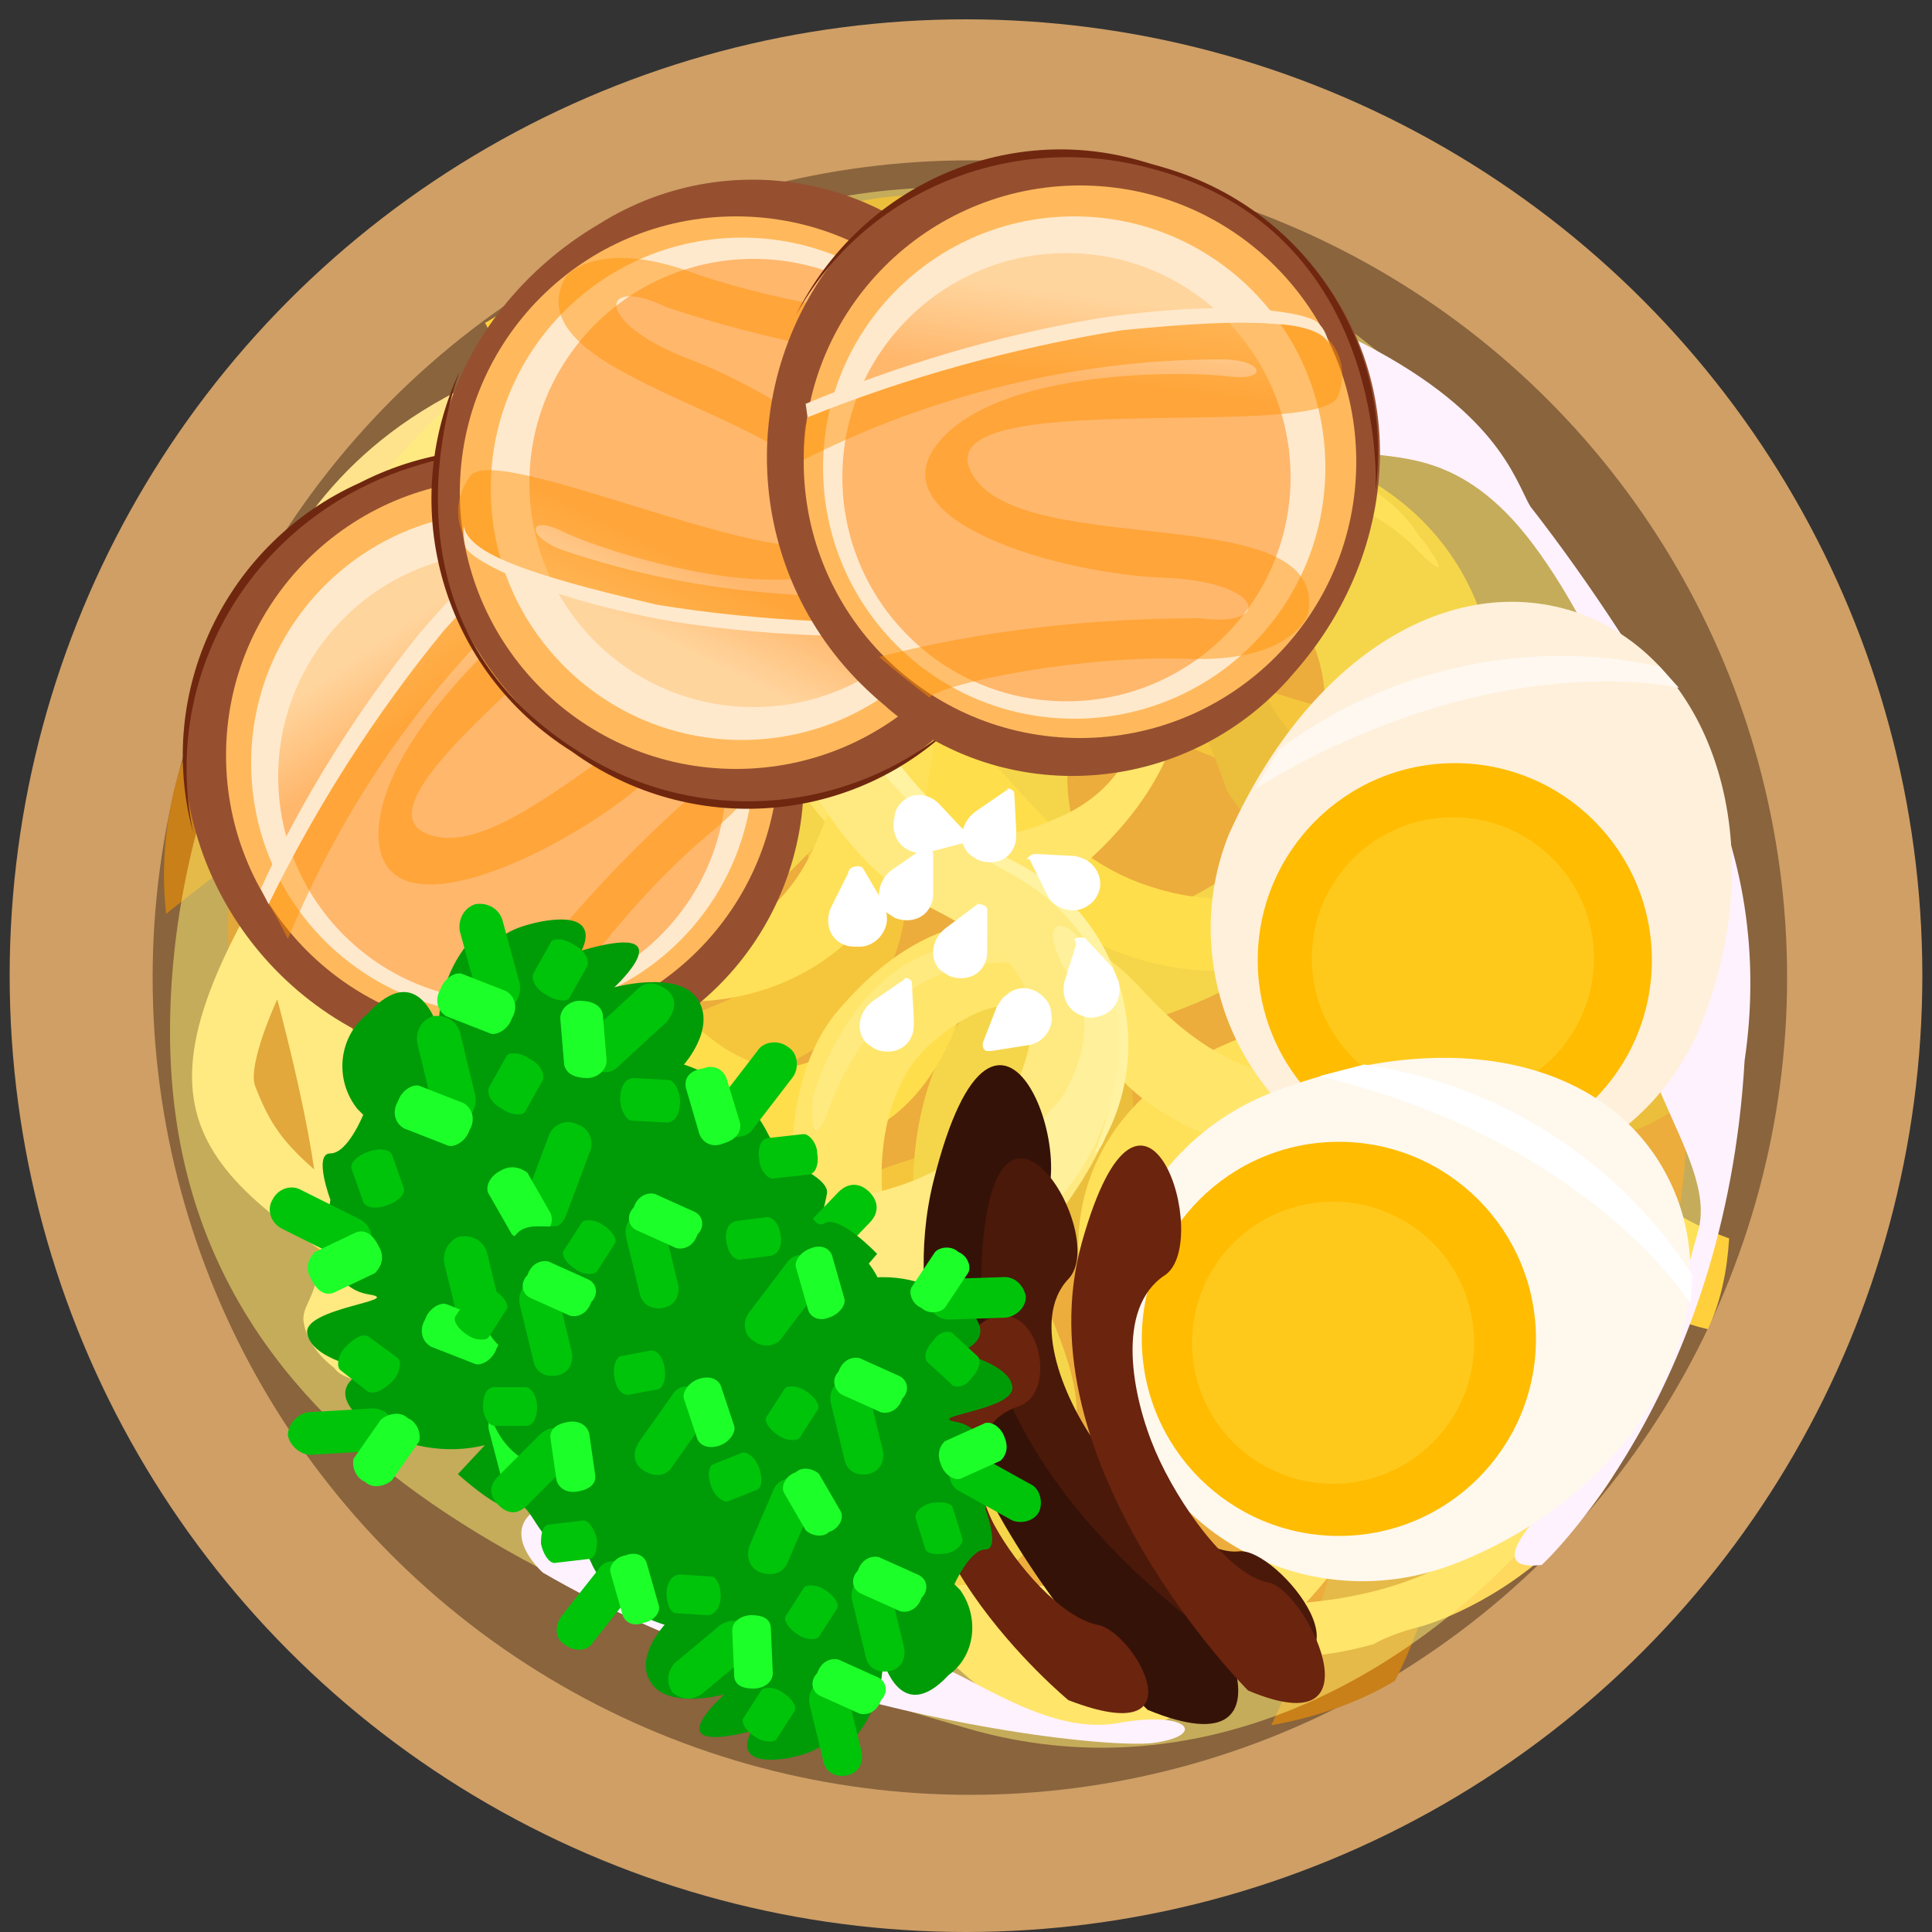 <?xml version="1.0" encoding="utf-8"?>
<!-- Generator: Adobe Illustrator 25.0.0, SVG Export Plug-In . SVG Version: 6.00 Build 0)  -->
<svg version="1.1" id="Layer_1" xmlns="http://www.w3.org/2000/svg" xmlns:xlink="http://www.w3.org/1999/xlink" x="0px" y="0px"
	 viewBox="0 0 100 100" style="enable-background:new 0 0 100 100;" xml:space="preserve">
<rect x="0" y="0" width="100" height="100" fill="#333333" stroke="none"/>
<style type="text/css">
	.st0{fill:#CF9F66;}
	.st1{fill:#89643D;}
	.st2{fill:#C45C00;}
	.st3{fill:#C98019;}
	.st4{fill:#EB9800;}
	.st5{fill:#D68B00;}
	.st6{fill:#EBBA1D;}
	.st7{fill:#FFCA1F;}
	.st8{fill:#FFD85E;}
	.st9{fill:#FFE38A;}
	.st10{fill:#D96600;}
	.st11{fill:#FFD03B;}
	.st12{fill:#FFE38C;}
	.st13{fill:#FFF4D1;}
	.st14{fill:#FFF0C2;}
	.st15{opacity:0.51;fill:#FFF276;enable-background:new    ;}
	.st16{fill:#FFF2FF;}
	.st17{fill:#965030;}
	.st18{fill:#FFB95C;}
	.st19{fill:#FFE9CC;}
	.st20{fill:url(#SVGID_1_);}
	.st21{opacity:0.47;fill:#FF9100;enable-background:new    ;}
	.st22{fill:#70270F;}
	.st23{fill:url(#SVGID_2_);}
	.st24{fill:url(#SVGID_3_);}
	.st25{fill:#FFF0DB;}
	.st26{fill:#FFBC00;}
	.st27{fill:#FFF8F0;}
	.st28{opacity:0.24;fill:#FFF276;enable-background:new    ;}
	.st29{fill:#FFF8ED;}
	.st30{fill:#FFFFFF;}
	.st31{fill:#351207;}
	.st32{fill:#4A190A;}
	.st33{fill:#6B240E;}
	.st34{fill:#009C08;}
	.st35{fill:#00C40A;}
	.st36{fill:#1CFF28;}
</style>
<g id="ramen">
	<circle class="st0" cx="50" cy="50.5" r="49.5"/>
	<circle class="st1" cx="50.2" cy="50.6" r="42.3"/>
	<circle class="st2" cx="45.3" cy="47.8" r="33.5"/>
	<path class="st3" d="M9.4,39.5c0,0,9.3-8.4,19.2-6.5S40.1,44.6,36,48.3c0,0-1.4-0.1-2-2.4c-0.7-2.1-2.8-6.9-7.1-6.9
		S18,39.7,8.6,47.3C8.3,44.7,8.6,42,9.4,39.5z"/>
	<path class="st4" d="M44.3,29.8c0,0,13.1-8.7,21.7,0.7c1.7,3,3.7,6,6.1,8.6c2.5,2.3,8.9,4.2,8.5,12c-0.3,7.8-3.9,10.3-6,10.5
		c-2,0.2-13.5-1.5-16.1,2.1c-2.6,3.6-1.4,12.4-4.6,16.6c-3.2,4.1-18.6-1.8-14.1-13.1s-3.2-17.7-4.5-20.8c-1.5-3-5.2-10.6,5.1-14.2
		s7.9,3.8,5.2,4.7s-7.8,1.5-6.9,6.9s7.6,7.9,7.1,15.8c-0.5,7.9-3.7,9.9-2.1,13.1c1.6,3.2,6.9,6.1,8,2.6c1.1-3.4-0.2-13.4,6.7-17.5
		s14.1,0.6,16.4-1.7c2.1-2.1,1.9-7.7-2.6-10.8c-4.1-3-7.3-6.9-9.6-11.3c-2.1-3.9-9.8-3.8-16.5,0.1S38.3,33.5,44.3,29.8z"/>
	<path class="st5" d="M39.5,25.5c0,0-5.2-6.5,0.3-12.6s23.4-1.7,21.7,8.1c-1.7,9.7,0.5,9.5,3,11.2c2.6,1.8,7.2,1.4,10.8,3.5
		c3.5,2.1,6.5,6.5,1.7,12.8c-4.6,6.3-13.2,8.1-20.1,4.4c-7.7-3.7-13.2-6.7-16.9,3.5c-3.7,10.2-5.8,17.6-11.4,18.1
		c-5.6,0.5-7-1.6-4.7-4.1s4.7,0.1,6.9-3.3C33,63.8,33,58.9,38,51.7s11.8-6.4,18.7-2.7c5.1,3.2,11.8,1.7,15-3.4
		c0-0.1,0.1-0.2,0.1-0.2c2.8-4.3,1.8-7.3-9.8-8.6c0,0-8.1-2.4-6.9-10s-0.9-11.8-5.8-12c-4.9-0.1-8.8,3.8-6.5,10.9
		C45.2,32.7,39.5,25.5,39.5,25.5z"/>
	<path class="st6" d="M77.3,39.7c0,0,2-9.5-6-14.6c-8-5.1-15.2,3.3-19,10.8c-3.7,7.7-0.5,14.6-5.1,17.8c-4.6,3.2-12.8-0.7-17.7,0
		S12.1,62.4,28,76.2s34.6-1.7,37.1-5.4c2.5-3.7,3.3-7.8,6.4-10.6c3.2-2.8-2.9-3.6-4.5-1.8c-2.3,2.7-4.2,5.8-5.6,9
		c-1.8,3.8-11.2,8.5-17.8,8.6s-16-3.4-17.3-11.3c-1.2-7.9,10.2-5.3,12.6-4.2c2.5,1.1,17.5-1.1,17.5-14.1s8-17.2,13.3-16.4
		c5.3,0.9,3.4,11.1,1.8,12.4c-1.6,1.5-8.1,7.2-16.7,0.5l-1.6,4.4c0,0,7.1,7.3,14.8,4.4C75.7,48.9,77.3,39.7,77.3,39.7z"/>
	<path class="st7" d="M32,50c0,0-11.1-8-2.1-20.3S55.3,19.4,56.4,25s-2.8,10.8,1.8,17.8s14.2,6.1,18.3,16.4S63.4,82.1,52.7,72.4
		S50.9,56,53.9,54.5c2.8-1.6,4.1,1.2,2.5,3.6c-1.6,2.4-8.4,7.4,1.2,12.9S76.8,64.9,71,58.9s-7.2-3.6-14.4-11.3s-4.4-14.4-4.4-17.4
		s-3.4-7.2-9.3-4.6s-19.2,13.2-6.7,23.9C36.4,49.6,36.7,51.7,32,50z"/>
	<path class="st8" d="M79.4,39c0,0-11.4-6.7-18.8,6.3S75.8,66,77.3,60.2c1.6-5.9-0.5-3.6-3.3-3.2c-2.8,0.5-12.6,0.8-10.9-9.9
		c1.5-9.3,12.9-7.6,15.5-5.2c0.6,0.6,1.6,0.6,2.1,0c0.1-0.1,0.2-0.2,0.2-0.3C81.3,41,81.1,40.1,79.4,39z"/>
	<path class="st9" d="M50.7,64.5c0,0,7.4-4.2,6.4-10.7c-1.1-6.5-2.1-5.2-2-3.8c0.2,1.2,1.8,5.6-0.7,9c-1.2,1.9-2.8,3.6-4.7,4.9
		C47.1,65.6,50.3,64.8,50.7,64.5z"/>
	<path class="st8" d="M48.3,21.7c0,0,5.9-0.8,7.1,3s0.5,1.6-1.2,0.5C52.4,23.9,44.5,23,48.3,21.7z"/>
	<circle class="st10" cx="57.7" cy="57.9" r="29.6"/>
	<path class="st3" d="M72.2,87c0,0,5.2-9.6,1.7-17.8C70.4,61,61.5,61.7,59.2,66c0,0,0.5,1.1,2.5,1.2c2,0.1,6.5,1,7.4,4.7
		c0.9,3.7,1.2,7.8-3.3,17.4C68,88.9,70.2,88.2,72.2,87z"/>
	<path class="st4" d="M73.2,55c0,0,4.7-13.1-5.1-18.5c-3-0.8-5.9-2-8.7-3.5c-2.5-1.7-5.4-6.8-12-4.9s-8,5.5-7.8,7.3
		c0.2,1.8,4.1,11.3,1.5,14.2c-2.6,2.9-10.4,3.7-13.2,7.4s5.3,15.7,14.1,9.5s15.8-1,18.7-0.3c2.9,0.6,10.2,2.3,11.2-7.2
		c0.9-9.5-5-6-5.2-3.5c-0.2,2.5,0.3,7-4.5,7.3c-4.9,0.2-8.4-4.9-15-2.8c-6.7,2-7.8,5.3-10.7,4.5c-2.8-0.6-6.4-4.5-3.7-6.2
		c2.7-1.7,11.6-2.6,13.7-9.4c2-6.8-3.4-12.2-2-14.6c1.4-2.4,6.2-3.2,9.8-0.1c3.4,2.8,7.4,4.9,11.7,6c3.8,1,5.3,7.7,3.3,14.2
		C67.2,61.1,71.4,61,73.2,55z"/>
	<path class="st5" d="M77.9,58.2c3.8,1.8,8.5,0.6,10.8-2.9c4.2-6.1-3.4-20.4-11.4-16.9c-8,3.5-8.2,1.6-10.3-0.3
		c-2-1.9-2.7-6-5.3-8.6c-2.6-2.6-7-4.2-11.3,1.2c-4.4,5.2-4.3,13,0.3,18.1c4.7,5.8,8.4,9.9,0.6,15.2c-7.8,5.3-13.9,8.6-13.1,13.5
		s2.8,5.6,4.5,3.2c1.7-2.5-1-4.1,1.4-6.7c2.4-2.6,6.5-3.5,11.6-9.3s3-11.5-1.6-16.6c-3.8-3.7-3.9-9.8-0.2-13.7
		c0.1-0.1,0.1-0.1,0.2-0.2c3-3.3,6-3,9.4,6.7c0,0,3.7,6.5,10,3.8c6.3-2.7,10.4-1.7,11.5,2.5s-1.5,8.4-8,7.9
		C70.6,54.9,77.9,58.2,77.9,58.2z"/>
	<path class="st6" d="M57.8,28.7c0,0,7.7-3.7,13.8,2c6.1,5.9,0.5,13.8-5.3,18.6s-12.4,3.4-14.2,8s3.2,10.8,3.6,15.2
		c0.5,4.4-3.7,16.8-18.8,6.1s-5.8-30-3-33c2.7-2.9,6-4.4,7.8-7.7c1.8-3.4,3.7,1.8,2.5,3.5c-1.9,2.5-4.2,4.7-6.7,6.7
		c-2.9,2.3-5,11.3-3.6,17.2c1.4,5.9,6.2,13.1,13.3,12.5s2.4-9.8,1-11.7c-1.5-1.9-2.6-15.3,8.5-17.9c11.1-2.6,13.1-10.4,11.3-14.8
		c-1.8-4.4-10.2-0.7-11.1,1c-0.9,1.6-4.5,8.5,3,14.3L56.4,51c0,0-7.8-4.6-6.9-11.7S57.8,28.7,57.8,28.7z"/>
	<path class="st7" d="M58.4,69.8c0,0,9.3,7.9,17.8-2.4s3.5-24-1.5-23.8s-8.7,4.7-15.7,2.1c-7-2.6-8.2-10.9-17.8-12.3
		c-9.6-1.4-17,15.9-6.4,23.1c10.6,7.1,14.3-1.8,15.1-4.6c0.7-2.8-1.9-3.2-3.6-1.4c-1.7,1.8-4.6,8.7-11.3,1.6s1.2-17.7,7.6-14.1
		c6.3,3.7,4.6,5.4,12.6,10s13.3,0.8,15.8,0.2c2.5-0.6,6.9,1.4,5.9,6.9c-1,5.5-7.3,19.2-19.1,10.6C58.1,65.9,56,66,58.4,69.8z"/>
	<path class="st11" d="M89.5,64.1c-2.8-1-5.3-2.8-7.2-5.3c-3.8-4.5-8.9-9.3-19.2-4.6s-8.8,16.2-1,21.2c0,0,2.6,0.7-0.2-2.5
		c-2.8-3.2-5.5-8.9-0.2-13.1s10.4-4.4,14.9-0.6c4.5,3.8,6.5,8.4,11.8,9.6C89.1,67.3,89.4,65.7,89.5,64.1z"/>
	<path class="st8" d="M73.5,84.2c0,0,13.5-3.5,13.1-20.5c0,0-1-9-10.9-7.7c-9.9,1.4-13.7-1.6-16.8-5c-3.2-3.4-9.5-5.9-15.6,1.4
		S43.4,81.8,59,78c15.6-3.8,0.7,9.5-1.8,9.1c-2.5-0.3-3.5-0.8-7.1-3.9S38.6,70.5,29.6,71.4c0,0-0.8,0.7,1.6,3.3
		c2.4,2.5,5.2-1.1,13.9,7.4S56.8,93.8,66.6,84s0.3-10.6-1.8-10.2c-2.3,0.3-10.5,2.8-15.2-2.4c-4.7-5.3-5.3-14-1.4-17.4
		s6.4-2.1,9.7,1.7s12.1,5.9,17.8,4.1c5.8-1.8,10.2,6.1,4.6,15.9S61,82.8,58.2,82.5c-2.4-0.3-10.7-1.4-14.6,1.1
		c-0.9,0.7-1.1,2-0.5,2.9c0.1,0.2,0.3,0.3,0.5,0.5c0.7,0.6,1.6,0.9,2.5,0.9c1.6-0.3,0.3-2.9,18.6-2.1c2.1,0.1,4.3-0.1,6.4-0.7
		C71.8,84.7,72.7,84.4,73.5,84.2z"/>
	<path class="st8" d="M58.2,26.8c0,0,8,8.5-1.6,17.5s-21-8.8-16.2-11.3c4.6-2.6,3.2-0.3,3.4,2.1s2,11.1,10.8,7.3
		c7.7-3.2,3.7-12.6,1.2-14.3c-0.7-0.3-0.8-1.2-0.5-1.8c0.1-0.1,0.1-0.2,0.2-0.2C56,25.6,56.8,25.5,58.2,26.8z"/>
	<path class="st9" d="M42.1,56.7c0,0,2-7.3,7.9-7.8c5.9-0.5,4.9,0.8,3.7,0.9c-1.1,0.1-5.2-0.5-7.6,2.5c-1.5,1.5-2.5,3.2-3.2,5.1
		C41.9,60.1,42,57.1,42.1,56.7z"/>
	<path class="st8" d="M79.4,49.9c0,0-0.5-5.2-4.1-5.5c-3.6-0.3-1.5-0.1-0.1,1.2C76.6,46.8,79,53.4,79.4,49.9z"/>
	<path class="st11" d="M30,14.2c0,0,1.7,3.4,7.7,6.5s12.5,7.4,10.3,20s-15.6,14-23,6.8c0,0-1.4-2.6,2.8-0.5
		c4.3,2.3,11.3,3.7,14.4-3.3c3.2-7,2-12.6-3.4-16.5s-10.9-5-13.7-10.5C25.1,16.8,28.9,14.2,30,14.2z"/>
	<path class="st12" d="M12.1,37.4c0,0,0.2-15.9,19.1-19.7c0,0,10.2-1.2,11.4,9.9s5.4,14.6,9.9,17.2c4.6,2.6,8.9,8.9,2.7,17.5
		s-32.4,7.7-32.4-10.4s-10.6,1.7-9.6,4.3c1,2.6,1.9,3.6,6.2,6.8S36.4,72,37.9,82.2c0,0-0.6,1-3.9-0.9s-0.2-6-12-13.2
		S6,58.2,14.2,44.8s11.5-3.2,11.7-0.7c0.2,2.6-0.3,12.4,6.8,16.1s16.8,2.1,19.5-3.2s0.7-7.7-4.4-10.2s-9.7-11.7-9.1-18.5
		c0.5-6.8-9.4-9.5-18.7-0.8s-2.7,23.1-1.6,26.2c0.9,2.5,4.4,11.5,2.6,16.2c-0.5,1.2-1.9,1.8-3,1.4c-0.2-0.1-0.5-0.2-0.7-0.5
		c-0.8-0.6-1.5-1.5-1.6-2.5c0-1.8,3.2-1.1-2.6-21.1c-0.7-2.4-1-4.7-1-7.2C12,39.3,12,38.3,12.1,37.4z"/>
	<path class="st13" d="M39.3,20.1c0,0,3,1.7,3.6,9.8c0.5,6.3,4.2,12,9.8,14.8c5.2,2.7,7.2,9.1,4.5,14.2c-0.1,0.3-0.3,0.6-0.6,0.9
		c0,0,4.6-9.8-4.5-14.7S42.4,33.5,42,29.7C41.7,25.9,41.6,23.2,39.3,20.1z"/>
	<path class="st11" d="M73.5,27.8c-2.1-3.3-6.3-4.5-9.9-3.2c0,0-2,1.2,0.7,1c3.2-0.6,6.3,0.3,8.7,2.5C75.7,30.9,73.9,28.2,73.5,27.8
		z"/>
	<path class="st14" d="M54.9,56.9c0,0,2.3-3.3,0.6-6.1c-1.7-2.7-0.9-3.3,0-2.6c1.7,1.6,2.6,3.9,2.4,6.3c-0.1,3.4-2.3,8.2-6,9.5
		C48.1,65.1,50.5,61.7,54.9,56.9z"/>
	<path class="st14" d="M16.9,41.2c0,0,3.3-3.7,5.5-2.7c1.7,1.1,2.8,2.9,2.9,5c0.1,0.9,0.3,5.1,0.6,6.1c0.2,1-1.1,0.8-1.2-1.1
		c-0.1-1.8,0-8.2-2.6-8.7c-1.9-0.3-3.8,0.6-4.9,2.1C16.6,42.7,16.5,41.8,16.9,41.2z"/>
	<path class="st15" d="M89.5,47.1c4.7,21.1-16.5,48.9-39.3,42.4c-20.9-6-41.4-14.4-41.4-36.1S27.5,9.7,49.1,9.7S86.2,32,89.5,47.1z"
		/>
	<path class="st16" d="M70,17.5c0,0-2.5-2.4-3.9,0.2c-1.5,2.6,1.4,2.9,2.7,3.2c0,0-1.6,1.6,0.6,2.3s5.3-0.2,8.9,3.7
		c3.6,3.9,9.1,15,6.8,21.3c-2.3,6.2,3.9,11.5,2.8,15.5s-2.6,9.8-5.4,12.1c-2.8,2.3-6,5.6-2.7,5.2c0,0,9.5-8.7,10.5-26.1
		c0.8-5.4,0-10.8-2.5-15.7c-2.6-4.5-5.4-8.9-8.6-13C78.4,24.8,77.5,21.2,70,17.5z"/>
	<path class="st16" d="M28.1,81.4c0,0-2.7-2.4,0.3-3.6s5.2,2.7,5.2,3.9s2.5,3,7.1,4.2s5-0.6,7.3,0.1s6.1,3.8,9.8,3.2
		c3.7-0.7,4.7,0.6,2,1C57.4,90.6,41,88.9,28.1,81.4z"/>
	<ellipse class="st16" cx="59.6" cy="24.3" rx="2.4" ry="2.1"/>
	<path class="st17" d="M41.6,40c0.2,8.2-6.2,15.1-14.4,15.3c-0.3,0-0.7,0-1,0C17.1,55.2,9.8,48,9.5,39c0-8.9,7.7-15.5,16.6-15.5
		S41.6,30.9,41.6,40z"/>
	<circle class="st18" cx="26" cy="39.1" r="14.3"/>
	<circle class="st19" cx="26" cy="39.5" r="13"/>
	
		<linearGradient id="SVGID_1_" gradientUnits="userSpaceOnUse" x1="19.451" y1="720.469" x2="32.096" y2="739.232" gradientTransform="matrix(1 0 0 1 0 -690)">
		<stop  offset="0.102" style="stop-color:#FFD59E"/>
		<stop  offset="0.301" style="stop-color:#FFB76C"/>
	</linearGradient>
	<circle class="st20" cx="26" cy="40.2" r="11.6"/>
	<path class="st21" d="M13.9,46.8c0,0,6.5-14.4,16.6-21c0,0,1.8-0.6,3.2,1.7c1.4,2.3-16.5,13.9-11.5,15.7s14.8-11.5,17.9-6.1
		c0,0,1,2.4-3.2,5.9c-4.2,3.4-8.5,9.3-8.7,10.5c-1.1,0.1-2.3,0.2-3.4,0.1c3.2-4.6,6.9-8.8,11.1-12.5c3.2-2.3,1.2-3.7-2.9-0.3
		s-13,7.7-13.4,2.7c-0.3-5,7.3-11.6,9-12.8c1.7-1.1,0.7-1.8-0.9-0.3c-5.6,5-9.9,11.2-12.8,18.2C14.6,48,14.3,47.4,13.9,46.8z"/>
	<path class="st19" d="M13.9,46.8c2.5-5.1,5.5-9.8,9.1-14.2c4.7-5.2,7.3-7.1,8.6-6.7c-0.3-0.2-0.7-0.3-1-0.5c-0.6-0.2-4.3,2-8.9,7.4
		c-3.3,4.1-6.1,8.6-8.2,13.2L13.9,46.8z"/>
	<path class="st22" d="M10,43.1c-2-7.3,1.7-15,8.6-18.1c7-3.6,15.6-1.5,20,5c0,0-8.5-10.6-20-4.7C12,28.7,8.5,35.9,10,43.1z"/>
	<path class="st17" d="M31,11.6c7-4.4,16.2-2.3,20.5,4.7c0.2,0.3,0.3,0.6,0.6,0.9c4.5,7.9,1.9,17.9-5.9,22.6
		c-7.8,4.5-17.2,1.1-21.7-6.5S23.2,16.2,31,11.6z"/>
	<circle class="st18" cx="38.1" cy="25.5" r="14.3"/>
	<circle class="st19" cx="38.4" cy="25.3" r="13"/>
	
		<linearGradient id="SVGID_2_" gradientUnits="userSpaceOnUse" x1="-1355.655" y1="110.151" x2="-1343.011" y2="128.915" gradientTransform="matrix(-0.503 -0.864 0.864 -0.503 -743.2 -1080.35)">
		<stop  offset="0.102" style="stop-color:#FFD59E"/>
		<stop  offset="0.301" style="stop-color:#FFB76C"/>
	</linearGradient>
	<circle class="st23" cx="39" cy="25" r="11.6"/>
	<path class="st21" d="M50.8,32.1c0,0-15.8,1.6-26.4-3.8c-0.9-1-0.9-2.5-0.1-3.6c1.2-2.3,20.3,7.2,19.3,2s-17.4-7-14.3-12.4
		c0,0,1.6-2,6.5-0.2c5.1,1.8,12.3,2.7,13.4,2.3c0.7,0.9,1.2,1.8,1.8,2.8c-5.6-0.5-11.1-1.5-16.5-3.3c-3.5-1.7-3.8,0.8,1.2,2.7
		s13.2,7.3,9,10.3c-4.1,2.8-13.8-0.5-15.6-1.4c-1.8-0.9-1.9,0.3,0.1,1c7.1,2.4,14.7,2.9,22.1,1.8C51.4,30.9,51.2,31.5,50.8,32.1z"/>
	<path class="st19" d="M50.8,32.1c-5.6,0.3-11.3,0.1-16.8-0.8c-6.9-1.6-9.8-2.7-10-4.1c0,0.3,0,0.8,0.1,1.1
		c0.1,0.6,3.9,2.7,10.9,3.9c5.2,0.8,10.4,0.9,15.6,0.5L50.8,32.1z"/>
	<path class="st22" d="M49.6,37.3c-5.3,5.4-13.8,6.1-20,1.6c-6.7-4.2-9.1-12.6-5.8-19.7c0,0-5,12.6,6,19.6
		C36,42.9,44.2,42.2,49.6,37.3z"/>
	<path class="st17" d="M67,34.8c-5.3,6.3-14.7,7.2-21,1.9c-0.2-0.2-0.6-0.5-0.8-0.7c-6.8-6.1-7.3-16.4-1.5-23.2
		c6-6.7,16-6.4,22.7-0.6C73.1,18.2,72.9,28.1,67,34.8z"/>
	<circle class="st18" cx="55.9" cy="23.9" r="14.3"/>
	<circle class="st19" cx="55.6" cy="24.2" r="13"/>
	
		<linearGradient id="SVGID_3_" gradientUnits="userSpaceOnUse" x1="378.168" y1="177.035" x2="390.813" y2="195.799" gradientTransform="matrix(0.748 0.664 -0.664 0.748 -108.334 -370.477)">
		<stop  offset="0.102" style="stop-color:#FFD59E"/>
		<stop  offset="0.301" style="stop-color:#FFB76C"/>
	</linearGradient>
	<circle class="st24" cx="55.2" cy="24.7" r="11.6"/>
	<path class="st21" d="M41.8,21.6c0,0,14.6-6.4,26.3-4.6c1.1,0.7,1.7,2,1.2,3.4c-0.5,2.6-21.6-0.6-19,4.1c2.5,4.6,18.6,1.2,17.4,7.3
		c0,0-0.8,2.5-6.2,2.3c-5.4-0.2-12.5,1.2-13.4,2c-0.9-0.7-1.8-1.4-2.6-2.1c5.4-1.4,11.1-2,16.6-2c3.8,0.5,3.4-1.9-1.9-2.1
		c-5.3-0.2-14.8-2.9-11.7-6.9s13.2-3.8,15.2-3.5c2,0.2,1.7-0.9-0.5-0.9c-7.4,0-14.9,1.8-21.6,5.2C41.6,22.9,41.6,22.2,41.8,21.6z"/>
	<path class="st19" d="M41.8,21.6c5.2-2.1,10.7-3.6,16.2-4.5c7-0.7,10.2-0.5,10.8,0.7c-0.1-0.3-0.2-0.7-0.5-1
		c-0.3-0.6-4.5-1.4-11.6-0.3c-5.2,0.9-10.2,2.4-15,4.4L41.8,21.6z"/>
	<path class="st22" d="M41.2,16.3c3.4-6.8,11.2-10.2,18.4-7.8c7.7,1.9,12.6,9.1,11.6,16.9c0,0,0.8-13.5-11.7-16.7
		C52.4,6.8,44.8,9.8,41.2,16.3z"/>
	<path class="st25" d="M87.8,53.6c-3,6.5-10.7,9.5-17.4,6.5c-6.4-2.9-9.4-10.4-6.8-16.9c4.4-9.8,12.2-14,18.8-11.2
		C89.2,35,91.7,44.7,87.8,53.6z"/>
	<circle class="st26" cx="75.3" cy="49.7" r="10.2"/>
	<path class="st27" d="M66.2,38.8c5.6-4.2,12.9-5.8,19.7-4.3l1,1.1c0,0-9.5-2.3-21.9,5.2L66.2,38.8z"/>
	<circle class="st28" cx="75.2" cy="49.6" r="7.3"/>
	<path class="st29" d="M75.4,80.9c-6.8,2.7-14.3-0.6-17-7.3c-2.7-6.8,0.6-14.3,7.3-17l0,0c10-3.9,18.5-1.4,21.1,5.4
		S84.5,77.3,75.4,80.9z"/>
	<circle class="st26" cx="69.3" cy="69.3" r="10.2"/>
	<path class="st30" d="M70.6,55.1c7,1,13.2,5,17,10.9l-0.1,1.5c0,0-5.1-8.4-19.2-11.8L70.6,55.1z"/>
	<path class="st31" d="M59.4,88.5c0,0-14.4-13.7-11.1-27.3c3.4-13.7,8.1-0.2,5.2,1.8c-2.9,2-1.8,7.6-0.2,10.8
		c1.7,3.4,4.7,7.6,7.1,7.8C62.7,81.9,67.9,92,59.4,88.5z"/>
	<path class="st32" d="M64.5,85.9c0,0-14.1-8.7-13.7-20.4c0.5-11.7,6.7-1.6,4.5,0.7c-2,2.1-0.2,6.4,1.7,8.9c1.9,2.5,5.2,5.4,7.1,5.2
		C66.1,80,71.9,87.2,64.5,85.9z"/>
	<path class="st33" d="M55.3,88c0,0-10.9-9-6.8-16.7c4.3-7.6,7,0.6,4.2,1.5C50,73.7,50.4,77,51.5,79c1.1,2,3.4,4.7,5.3,5.1
		C58.7,84.4,62.3,90.7,55.3,88z"/>
	<path class="st33" d="M64.6,87.5c0,0-11.8-11.8-8.6-23.2c3.2-11.4,6.8,0,4.3,1.7c-2.6,1.7-1.7,6.3-0.5,9.1c1.2,2.8,3.8,6.4,5.8,6.8
		C67.5,82.1,71.7,90.5,64.6,87.5z"/>
	<path class="st34" d="M30.1,49.2c0,0,1.2-2.1-2.1-1.5c-3.4,0.7-2.1,2-2.1,2s0.8-3.2-1.2-1.4c-1.4,1.4-2,3.2-2,5c0,0-1-3.8-3.7-0.8
		c-1.5,1.2-1.7,3.4-0.5,4.9c0.1,0.1,0.2,0.2,0.3,0.3c0,0-0.8,2-1.7,2s0,2.4,0,2.4l-0.3,2.1c0,0,0.3,2.5,2.3,2.8
		c1.9,0.3-3.4,0.7-3.2,2c0.2,1.4,3.2,1.9,3.2,1.9s-2.7,0.8-0.1,2.8c1.8,1.2,4.1,1.6,6.1,1.1l-1.4,1.5c0,0,2.3,2.1,2.9,1.7
		c0.8-0.6,1.2,1.8,2.5,2.1c1.2,0.3,2.7-1.7,2.7-1.7s2.8,2.7,4.5,2.8c1.7,0.1,2-2.4,2-2.4s0.9,0.3,2.5-0.9s3.5,0.9,3.9-2.8
		c0.6-3.7-2-2-2-2s3.4,0.7,3.3-1c-0.1-1.7-3-2.7-3-2.7s3.9,0.2,2.7-2.6c-0.5-1.6-1.8-2.7-3.4-2.9c0,0,0.3-1.1,0.5-2.1
		c0.2-0.9-2.6-1.9-2.6-1.9s0.7,0.9-0.6-1.5c-0.9-1.6-2.4-2.7-4.2-3.3c0,0,1.7-1.9,0.7-3.4c-1-1.5-4.3-0.6-4.3-0.6
		S35.6,47.6,30.1,49.2z"/>
	<path class="st35" d="M26.9,50.9c0.1,0.6-0.2,1.2-0.8,1.4l0,0l0,0c-0.6,0.1-1.2-0.2-1.4-0.8l0,0l-0.9-3.3c-0.1-0.6,0.2-1.2,0.8-1.4
		l0,0l0,0c0.6-0.1,1.2,0.2,1.4,0.8l0,0L26.9,50.9z"/>
	<path class="st35" d="M29.5,51.6c-0.1,0.3-0.8,0.2-1.2-0.1l0,0c-0.6-0.3-0.8-0.8-0.7-1.1l0.9-1.6c0.1-0.3,0.8-0.2,1.2,0.1l0,0
		c0.6,0.3,0.8,0.8,0.7,1.1L29.5,51.6z"/>
	<path class="st36" d="M26.2,51.3c0.5,0.3,0.6,0.9,0.3,1.4l0,0c-0.2,0.6-0.8,0.9-1.1,0.8l-2.3-0.9c-0.5-0.3-0.6-0.9-0.3-1.4l0,0
		c0.2-0.6,0.8-0.9,1.1-0.8L26.2,51.3z"/>
	<path class="st35" d="M18.6,63.1c0.6,0.3,0.8,1,0.5,1.5l0,0c-0.3,0.6-1,0.8-1.5,0.5l0,0l-3-1.5c-0.6-0.3-0.8-1-0.5-1.5l0,0
		c0.3-0.6,1-0.8,1.5-0.5L18.6,63.1z"/>
	<path class="st35" d="M20.9,61.5c0.1,0.3-0.3,0.7-0.9,0.9l0,0c-0.6,0.2-1.1,0.1-1.2-0.2l-0.6-1.7c-0.1-0.3,0.3-0.7,0.9-0.9l0,0
		c0.6-0.2,1.1-0.1,1.2,0.2L20.9,61.5z"/>
	<path class="st36" d="M18.4,63.8c0.5-0.2,0.9,0.1,1.2,0.7l0,0c0.3,0.5,0.2,1-0.2,1.4l-2.1,1c-0.5,0.2-0.9-0.1-1.2-0.7l0,0
		c-0.3-0.5-0.2-1,0.2-1.4L18.4,63.8z"/>
	<path class="st35" d="M26,68.1c0.1,0.6-0.2,1.2-0.8,1.4l0,0l0,0c-0.6,0.1-1.2-0.2-1.4-0.8L23,65.4c-0.1-0.6,0.2-1.2,0.8-1.4l0,0
		l0,0c0.6-0.1,1.2,0.2,1.4,0.8L26,68.1z"/>
	<path class="st35" d="M28.7,68.7c-0.1,0.3-0.8,0.2-1.2-0.1l0,0c-0.6-0.3-0.8-0.8-0.7-1.1l0.9-1.6c0.1-0.3,0.8-0.2,1.2,0.1l0,0
		c0.6,0.3,0.8,0.8,0.7,1.1L28.7,68.7z"/>
	<path class="st36" d="M25.4,68.4c0.5,0.3,0.6,0.9,0.3,1.4l0,0c-0.2,0.6-0.8,0.9-1.1,0.8l-2.3-0.9c-0.5-0.3-0.6-0.9-0.3-1.4l0,0
		c0.2-0.6,0.8-0.9,1.1-0.8L25.4,68.4z"/>
	<path class="st35" d="M24.6,56.7c0.1,0.6-0.2,1.2-0.8,1.4l0,0c-0.6,0.1-1.2-0.2-1.4-0.8l0,0L21.6,54c-0.1-0.6,0.2-1.2,0.8-1.4l0,0
		c0.6-0.1,1.2,0.2,1.4,0.8l0,0L24.6,56.7z"/>
	<path class="st35" d="M27.2,57.5c-0.1,0.3-0.8,0.2-1.2-0.1l0,0c-0.6-0.3-0.8-0.8-0.7-1.1l0.9-1.6c0.1-0.3,0.8-0.2,1.2,0.1l0,0
		c0.6,0.3,0.8,0.8,0.7,1.1L27.2,57.5z"/>
	<path class="st36" d="M24,57.1c0.5,0.3,0.6,0.9,0.3,1.4l0,0c-0.2,0.6-0.8,0.9-1.1,0.8l-2.3-0.9c-0.5-0.3-0.6-0.9-0.3-1.4l0,0
		c0.2-0.6,0.8-0.9,1.1-0.8L24,57.1z"/>
	<path class="st35" d="M39,58.4c-0.3,0.5-1.1,0.6-1.6,0.2l0,0c-0.5-0.3-0.6-1.1-0.2-1.6l0,0l2-2.6c0.3-0.5,1.1-0.6,1.6-0.2l0,0
		c0.5,0.3,0.6,1.1,0.2,1.6L39,58.4z"/>
	<path class="st35" d="M40,61c-0.3,0-0.7-0.5-0.7-1l0,0c-0.1-0.6,0.1-1.1,0.5-1.1l1.8-0.2c0.3,0,0.7,0.5,0.7,1l0,0
		c0.1,0.6-0.1,1.1-0.5,1.1L40,61z"/>
	<path class="st36" d="M38.3,58.1c0.1,0.5-0.2,0.9-0.9,1.1l0,0c-0.5,0.2-1,0-1.2-0.5l-0.7-2.4c-0.1-0.5,0.2-0.9,0.9-1l0,0
		c0.5-0.2,1,0,1.2,0.5L38.3,58.1z"/>
	<path class="st35" d="M35,68.2c-0.3,0.6-1,0.7-1.6,0.3l0,0l0,0c-0.6-0.3-0.7-1-0.3-1.6l0,0l1.8-2.8c0.3-0.6,1-0.7,1.6-0.3l0,0l0,0
		c0.6,0.3,0.7,1,0.3,1.6l0,0L35,68.2z"/>
	<path class="st35" d="M36.3,70.7c-0.3,0.1-0.7-0.3-0.8-1l0,0c-0.1-0.6,0-1.1,0.3-1.2l1.8-0.3c0.3-0.1,0.7,0.3,0.8,1l0,0
		c0.1,0.6,0,1.1-0.3,1.2L36.3,70.7z"/>
	<path class="st36" d="M34.4,68.1c0.1,0.5-0.2,0.9-0.8,1.1l0,0c-0.5,0.2-1,0.1-1.4-0.3l-0.8-2.3c-0.1-0.5,0.2-0.9,0.8-1.1l0,0
		c0.5-0.2,1-0.1,1.4,0.3L34.4,68.1z"/>
	<path class="st35" d="M37.7,77.1c0.1,0.6-0.2,1.2-0.8,1.4l0,0l0,0c-0.6,0.1-1.2-0.2-1.4-0.8l0,0l-0.8-3.2c-0.1-0.6,0.2-1.2,0.8-1.4
		l0,0c0.6-0.1,1.2,0.2,1.4,0.8L37.7,77.1z"/>
	<path class="st35" d="M40.4,77.9c-0.1,0.3-0.8,0.2-1.2-0.1l0,0c-0.6-0.3-0.8-0.8-0.7-1.1l0.9-1.6c0.1-0.3,0.8-0.2,1.2,0.1l0,0
		c0.6,0.3,0.8,0.8,0.7,1.1L40.4,77.9z"/>
	<path class="st36" d="M37.2,77.5c0.5,0.3,0.6,0.9,0.3,1.4l0,0c-0.2,0.6-0.8,0.9-1.1,0.8l-2.3-0.9c-0.5-0.3-0.6-0.9-0.3-1.4l0,0
		c0.2-0.6,0.8-0.9,1.1-0.8L37.2,77.5z"/>
	<path class="st35" d="M28.8,76c-0.3,0.5-1,0.6-1.6,0.2l0,0l0,0c-0.5-0.3-0.6-1-0.2-1.6l0,0l2-2.7c0.3-0.5,1-0.6,1.6-0.2l0,0
		c0.5,0.3,0.6,1,0.2,1.6L28.8,76z"/>
	<path class="st35" d="M30,78.4c-0.3,0-0.7-0.5-0.8-1l0,0c-0.1-0.6,0.1-1.1,0.5-1.2l1.8-0.2c0.3,0,0.7,0.5,0.8,1l0,0
		c0.1,0.6-0.1,1.1-0.5,1.2L30,78.4z"/>
	<path class="st36" d="M28.1,75.7c0.1,0.5-0.2,0.9-0.8,1.1l0,0c-0.5,0.2-1,0-1.4-0.5L25.3,74c-0.1-0.5,0.2-0.9,0.8-1.1l0,0
		c0.5-0.2,1,0,1.4,0.5L28.1,75.7z"/>
	<path class="st35" d="M19.3,72.9c0.6,0,1.1,0.5,1.2,1l0,0l0,0c0,0.6-0.5,1.1-1,1.2l0,0l-3.4,0.2c-0.6,0-1.1-0.5-1.2-1l0,0l0,0
		c0-0.6,0.5-1.1,1-1.2l0,0L19.3,72.9z"/>
	<path class="st35" d="M20.6,70.3c0.2,0.2,0.1,0.8-0.3,1.2l0,0C19.8,72,19.3,72.2,19,72l-1.4-1.1c-0.2-0.2-0.1-0.8,0.3-1.2l0,0
		c0.5-0.5,0.9-0.7,1.2-0.5L20.6,70.3z"/>
	<path class="st36" d="M19.7,73.5c0.3-0.3,1-0.5,1.4-0.1l0,0c0.5,0.2,0.7,0.8,0.6,1.2l-1.4,2c-0.3,0.3-1,0.5-1.4,0.1l0,0
		c-0.5-0.2-0.7-0.8-0.6-1.2L19.7,73.5z"/>
	<path class="st35" d="M42.6,65.8c-0.5,0.5-1.1,0.5-1.6,0l0,0c-0.5-0.5-0.5-1.1,0-1.6l2.4-2.5c0.5-0.5,1.1-0.5,1.6,0l0,0l0,0
		c0.5,0.5,0.5,1.1,0,1.6L42.6,65.8z"/>
	<path class="st35" d="M43.4,68.5c-0.3,0-0.6-0.5-0.6-1.1l0,0c0-0.7,0.2-1.1,0.6-1.1h1.8c0.3,0,0.6,0.5,0.6,1.1l0,0
		c0,0.7-0.2,1.1-0.6,1.1H43.4z"/>
	<path class="st36" d="M41.9,65.5c0.1,0.5-0.3,0.9-1,1l0,0c-0.6,0.1-1.1-0.1-1.2-0.6l-0.3-2.4c-0.1-0.5,0.3-0.9,1-1l0,0
		c0.6-0.1,1.1,0.1,1.2,0.6L41.9,65.5z"/>
	<path class="st35" d="M43.8,73.3c0.1,0.6-0.2,1.2-0.8,1.4l0,0l0,0c-0.6,0.1-1.2-0.2-1.4-0.8l-0.9-3.3c-0.1-0.6,0.2-1.2,0.8-1.4l0,0
		l0,0c0.6-0.1,1.2,0.2,1.4,0.8L43.8,73.3z"/>
	<path class="st35" d="M46.4,73.9c-0.1,0.3-0.8,0.2-1.2-0.1l0,0c-0.6-0.3-0.8-0.8-0.7-1.1l0.9-1.6c0.1-0.3,0.8-0.2,1.2,0.1l0,0
		c0.6,0.3,0.8,0.8,0.7,1.1L46.4,73.9z"/>
	<path class="st36" d="M43.2,73.6c0.5,0.3,0.6,0.9,0.3,1.4l0,0c-0.2,0.6-0.8,0.9-1.1,0.8l-2.3-0.9c-0.5-0.3-0.6-0.9-0.3-1.4l0,0
		c0.2-0.6,0.8-0.9,1.1-0.8L43.2,73.6z"/>
	<path class="st35" d="M29.3,62.9c-0.2,0.6-0.9,0.9-1.5,0.6l0,0l0,0c-0.6-0.2-0.9-0.9-0.6-1.5l0,0l1.2-3.2c0.2-0.6,0.9-0.9,1.5-0.6
		l0,0c0.6,0.2,0.9,0.9,0.6,1.5l0,0L29.3,62.9z"/>
	<path class="st35" d="M31,65c-0.3,0.1-0.8-0.2-1-0.8l0,0c-0.2-0.6-0.2-1.1,0.1-1.2l1.7-0.7c0.3-0.1,0.8,0.2,1,0.8l0,0
		c0.2,0.6,0.2,1.1-0.1,1.2L31,65z"/>
	<path class="st36" d="M28.5,62.8c0.2,0.5-0.1,1-0.6,1.2l0,0c-0.5,0.3-1,0.2-1.4-0.1l-1.2-2.1c-0.2-0.3,0-0.9,0.6-1.2l0,0
		c0.5-0.3,1-0.2,1.4,0.1L28.5,62.8z"/>
	<path class="st35" d="M32,55.2c-0.5,0.5-1.1,0.3-1.6-0.1l0,0l0,0c-0.5-0.5-0.3-1.1,0.1-1.6l0,0l2.5-2.3c0.5-0.5,1.1-0.3,1.6,0.1
		l0,0l0,0c0.5,0.5,0.3,1.1-0.1,1.6l0,0L32,55.2z"/>
	<path class="st35" d="M32.7,58c-0.3,0-0.6-0.6-0.6-1.1l0,0c0-0.7,0.3-1.1,0.7-1.1l1.8,0.1c0.3,0,0.6,0.6,0.6,1.1l0,0
		c0,0.7-0.3,1.1-0.7,1.1L32.7,58z"/>
	<path class="st36" d="M31.4,54.9c0,0.5-0.5,0.9-1,0.9l0,0c-0.6,0-1.1-0.2-1.2-0.7l-0.2-2.4c0-0.5,0.5-0.9,1-0.9l0,0
		c0.6,0,1.1,0.2,1.2,0.7L31.4,54.9z"/>
	<path class="st34" d="M38.9,89.6c0,0-1.2,1.9,1.9,1.4c3-0.6,1.9-1.8,1.9-1.8s-0.8,2.8,1.1,1.2c1.2-1.1,1.9-2.8,1.9-4.5
		c0,0,0.9,3.5,3.4,0.8c1.4-1,1.6-3,0.6-4.4c-0.1-0.1-0.2-0.2-0.3-0.3c0,0,0.8-1.8,1.6-1.8s0-2.1,0-2.1l0.5-1.9c0,0-0.3-2.3-2-2.6
		c-1.7-0.3,3-0.6,2.9-1.8s-2.8-1.8-2.8-1.8s2.5-0.7,0.1-2.6c-1.6-1.1-3.6-1.6-5.5-1.1l1.2-1.4c0,0-1.9-2-2.7-1.6
		c-0.7,0.5-1-1.6-2.1-2c-1.1-0.5-2.5,1.5-2.5,1.5s-2.5-2.5-4.1-2.6c-1.6-0.1-1.9,2.1-1.9,2.1s-0.9-0.3-2.3,0.8
		c-1.5,1.1-3.2-0.9-3.7,2.5c-0.3,3.4,2,1.9,2,1.9s-3-0.7-3,0.8c0.1,1.6,2.8,2.6,2.8,2.6s-3.6-0.2-2.5,2.4c0.5,1.5,1.6,2.5,3,2.7
		c0,0-0.3,1-0.5,1.9c-0.2,0.9,2.3,1.8,2.3,1.8s-0.6-0.9,0.5,1.4c0.8,1.5,2.1,2.5,3.7,3c0,0-1.6,1.7-0.7,3c0.9,1.4,3.8,0.6,3.8,0.6
		S33.8,90.9,38.9,89.6z"/>
	<path class="st35" d="M41.9,88.2c-0.1-0.6,0.2-1.1,0.8-1.2l0,0c0.6-0.1,1.1,0.2,1.2,0.8l0.7,2.9c0.1,0.6-0.2,1.1-0.8,1.2l0,0
		c-0.6,0.1-1.1-0.2-1.2-0.8L41.9,88.2z"/>
	<path class="st35" d="M39.4,87.5c0.1-0.2,0.7-0.2,1.1,0.1l0,0c0.5,0.3,0.8,0.8,0.6,1L40.2,90c-0.1,0.2-0.7,0.2-1.1-0.1l0,0
		c-0.5-0.3-0.8-0.8-0.6-1L39.4,87.5z"/>
	<path class="st36" d="M42.5,87.8c-0.5-0.2-0.6-0.8-0.2-1.2l0,0c0.2-0.6,0.7-0.8,1.1-0.7l2,0.9c0.5,0.2,0.6,0.8,0.2,1.2l0,0
		c-0.2,0.6-0.7,0.8-1.1,0.7L42.5,87.8z"/>
	<path class="st35" d="M49.7,77.2c-0.5-0.2-0.7-0.9-0.5-1.4l0,0c0.2-0.5,0.9-0.7,1.4-0.5l0,0l2.7,1.5c0.5,0.2,0.7,0.9,0.5,1.4l0,0
		c-0.2,0.5-0.9,0.7-1.4,0.5l0,0L49.7,77.2z"/>
	<path class="st35" d="M47.4,78.6c-0.1-0.3,0.3-0.7,0.8-0.8l0,0c0.6-0.1,1,0,1.1,0.2l0.5,1.6c0.1,0.3-0.3,0.7-0.8,0.8l0,0
		c-0.6,0.1-1,0-1.1-0.2L47.4,78.6z"/>
	<path class="st36" d="M49.8,76.5c-0.3,0.2-0.9-0.1-1.1-0.7l0,0c-0.2-0.5-0.1-0.9,0.2-1.2l2-0.9c0.3-0.2,0.9,0.1,1.1,0.7l0,0
		c0.2,0.5,0.1,0.9-0.2,1.2L49.8,76.5z"/>
	<path class="st35" d="M43,72.6c-0.1-0.6,0.2-1.1,0.8-1.2l0,0c0.6-0.1,1.1,0.2,1.2,0.8l0.7,2.9c0.1,0.6-0.2,1.1-0.8,1.2l0,0
		c-0.6,0.1-1.1-0.2-1.2-0.8L43,72.6z"/>
	<path class="st35" d="M40.6,71.9c0.1-0.2,0.7-0.2,1.1,0.1l0,0c0.5,0.3,0.8,0.8,0.6,1l-0.9,1.4c-0.1,0.2-0.7,0.2-1.1-0.1l0,0
		c-0.5-0.3-0.8-0.8-0.6-1L40.6,71.9z"/>
	<path class="st36" d="M43.6,72.2C43.2,72,43,71.4,43.4,71l0,0c0.2-0.6,0.7-0.8,1.1-0.7l2,0.9c0.5,0.2,0.6,0.8,0.2,1.2l0,0
		c-0.2,0.6-0.7,0.8-1.1,0.7L43.6,72.2z"/>
	<path class="st35" d="M44.1,82.8c-0.1-0.6,0.2-1.1,0.8-1.2l0,0c0.6-0.1,1.1,0.2,1.2,0.8l0,0l0.7,2.9c0.1,0.6-0.2,1.1-0.8,1.2l0,0
		c-0.6,0.1-1.1-0.2-1.2-0.8L44.1,82.8z"/>
	<path class="st35" d="M41.6,82.2c0.1-0.2,0.7-0.2,1.1,0.1l0,0c0.5,0.3,0.8,0.8,0.6,1l-0.9,1.4c-0.1,0.2-0.7,0.2-1.1-0.1l0,0
		c-0.5-0.3-0.8-0.8-0.6-1L41.6,82.2z"/>
	<path class="st36" d="M44.6,82.5c-0.5-0.2-0.6-0.8-0.2-1.2l0,0c0.2-0.6,0.7-0.8,1.1-0.7l2,0.9c0.5,0.2,0.6,0.8,0.2,1.2l0,0
		c-0.2,0.6-0.7,0.8-1.1,0.7L44.6,82.5z"/>
	<path class="st35" d="M31,81.2c0.3-0.5,1-0.5,1.5-0.1l0,0l0,0c0.5,0.3,0.5,1,0.1,1.5l0,0l-1.9,2.4c-0.3,0.5-1,0.5-1.5,0.1l0,0
		c-0.5-0.3-0.5-1-0.1-1.5l0,0L31,81.2z"/>
	<path class="st35" d="M30.2,78.7c0.3,0,0.6,0.5,0.7,1l0,0c0,0.6-0.1,1-0.5,1l-1.7,0.2c-0.3,0-0.6-0.5-0.7-1l0,0c0-0.6,0.1-1,0.5-1
		L30.2,78.7z"/>
	<path class="st36" d="M31.6,81.4c-0.1-0.3,0.2-0.8,0.8-0.9l0,0c0.5-0.2,1,0,1.1,0.5l0.6,2.1c0.1,0.3-0.2,0.8-0.8,0.9l0,0
		c-0.5,0.2-1,0-1.1-0.5L31.6,81.4z"/>
	<path class="st35" d="M34.8,72.2c0.3-0.5,0.9-0.6,1.5-0.2l0,0c0.5,0.3,0.6,0.9,0.2,1.5l-1.7,2.4c-0.3,0.5-0.9,0.6-1.5,0.2l0,0
		c-0.5-0.3-0.6-0.9-0.2-1.5L34.8,72.2z"/>
	<path class="st35" d="M33.7,69.9c0.3,0,0.6,0.3,0.7,0.9l0,0c0.1,0.6-0.1,1-0.3,1.1l-1.6,0.3c-0.3,0-0.6-0.3-0.7-0.9l0,0
		c-0.1-0.6,0.1-1,0.3-1.1L33.7,69.9z"/>
	<path class="st36" d="M35.4,72.4c-0.1-0.3,0.2-0.8,0.7-1l0,0c0.5-0.2,1-0.1,1.2,0.3l0.7,2.1c0.1,0.3-0.2,0.8-0.7,1l0,0
		c-0.5,0.2-1,0.1-1.2-0.3L35.4,72.4z"/>
	<path class="st35" d="M32.4,64c-0.1-0.6,0.2-1.1,0.8-1.2l0,0l0,0c0.6-0.1,1.1,0.2,1.2,0.8l0.7,2.9c0.1,0.6-0.2,1.1-0.8,1.2l0,0
		c-0.6,0.1-1.1-0.2-1.2-0.8L32.4,64z"/>
	<path class="st35" d="M30.1,63.3c0.1-0.2,0.7-0.2,1.1,0.1l0,0c0.5,0.3,0.8,0.8,0.6,1l-0.9,1.4c-0.1,0.2-0.7,0.2-1.1-0.1l0,0
		c-0.5-0.3-0.8-0.8-0.6-1L30.1,63.3z"/>
	<path class="st36" d="M33,63.7c-0.5-0.2-0.6-0.8-0.2-1.2l0,0c0.2-0.6,0.7-0.8,1.1-0.7l2,0.9c0.5,0.2,0.6,0.8,0.2,1.2l0,0
		c-0.2,0.6-0.7,0.8-1.1,0.7L33,63.7z"/>
	<path class="st35" d="M40.7,65.4c0.3-0.5,1-0.6,1.5-0.2l0,0c0.5,0.3,0.6,1,0.2,1.5l-1.9,2.5c-0.3,0.5-1,0.6-1.5,0.2l0,0
		c-0.5-0.3-0.6-1-0.2-1.5L40.7,65.4z"/>
	<path class="st35" d="M39.7,63c0.3,0,0.6,0.3,0.7,0.9l0,0c0.1,0.6-0.1,1-0.5,1.1l-1.6,0.2c-0.3,0-0.6-0.3-0.7-0.9l0,0
		c-0.1-0.6,0.1-1,0.5-1.1L39.7,63z"/>
	<path class="st36" d="M41.2,65.6c-0.1-0.3,0.2-0.8,0.8-1l0,0c0.5-0.2,1,0,1.1,0.5l0.6,2.1c0.1,0.3-0.2,0.8-0.8,1l0,0
		c-0.5,0.2-1,0-1.1-0.5L41.2,65.6z"/>
	<path class="st35" d="M49.1,68.3c-0.6,0-1-0.5-1.1-1l0,0c0-0.6,0.5-1,1-1.1l0,0l3-0.1c0.6,0,1,0.5,1.1,1l0,0l0,0c0,0.6-0.5,1-1,1.1
		l0,0L49.1,68.3z"/>
	<path class="st35" d="M48,70.5c-0.2-0.2-0.1-0.7,0.3-1.1l0,0c0.3-0.5,0.9-0.6,1.1-0.3l1.2,1.1c0.2,0.2,0.1,0.7-0.3,1.1l0,0
		c-0.3,0.5-0.9,0.6-1.1,0.3L48,70.5z"/>
	<path class="st36" d="M48.9,67.7c-0.3,0.3-0.9,0.3-1.2,0l0,0c-0.5-0.2-0.7-0.8-0.5-1.1l1.2-1.8c0.3-0.3,0.9-0.3,1.2,0l0,0
		c0.5,0.2,0.7,0.8,0.5,1.1L48.9,67.7z"/>
	<path class="st35" d="M27.9,74.3c0.5-0.5,1-0.5,1.5,0l0,0l0,0c0.5,0.5,0.5,1,0,1.5l0,0l-2.1,2.1c-0.5,0.5-1,0.5-1.5,0l0,0
		c-0.5-0.5-0.5-1,0-1.5l0,0L27.9,74.3z"/>
	<path class="st35" d="M27.2,71.8c0.3,0,0.6,0.5,0.6,1l0,0c0,0.6-0.2,1-0.6,1h-1.6c-0.3,0-0.6-0.5-0.6-1l0,0c0-0.6,0.2-1,0.6-1H27.2
		z"/>
	<path class="st36" d="M28.5,74.5c-0.1-0.5,0.3-0.8,0.9-0.9l0,0c0.6-0.1,1,0.2,1.1,0.6l0.3,2.1c0.1,0.5-0.3,0.8-0.9,0.9l0,0
		c-0.6,0.1-1-0.2-1.1-0.6L28.5,74.5z"/>
	<path class="st35" d="M26.9,67.5c-0.1-0.6,0.2-1.1,0.8-1.2l0,0c0.6-0.1,1.1,0.2,1.2,0.8l0,0l0.7,2.9c0.1,0.6-0.2,1.1-0.8,1.2l0,0
		l0,0c-0.6,0.1-1.1-0.2-1.2-0.8l0,0L26.9,67.5z"/>
	<path class="st35" d="M24.5,66.7c0.1-0.2,0.7-0.2,1.1,0.1l0,0c0.5,0.3,0.8,0.8,0.6,1l-0.9,1.4c-0.1,0.2-0.7,0.2-1.1-0.1l0,0
		c-0.5-0.3-0.8-0.8-0.6-1L24.5,66.7z"/>
	<path class="st36" d="M27.5,67.2c-0.5-0.2-0.6-0.8-0.2-1.2l0,0c0.2-0.6,0.7-0.8,1.1-0.7l2,0.9c0.5,0.2,0.6,0.8,0.2,1.2l0,0
		c-0.2,0.6-0.7,0.8-1.1,0.7L27.5,67.2z"/>
	<path class="st35" d="M40,77.2c0.2-0.6,0.8-0.8,1.4-0.6l0,0l0,0c0.6,0.2,0.8,0.8,0.6,1.4l0,0l-1.2,2.8c-0.2,0.6-0.8,0.8-1.4,0.6
		l0,0l0,0c-0.6-0.2-0.8-0.8-0.6-1.4L40,77.2z"/>
	<path class="st35" d="M38.4,75.2c0.2-0.1,0.7,0.2,0.9,0.8l0,0c0.2,0.6,0.1,1-0.1,1.1l-1.5,0.6c-0.2,0.1-0.7-0.2-0.9-0.8l0,0
		c-0.2-0.6-0.1-1,0.1-1.1L38.4,75.2z"/>
	<path class="st36" d="M40.6,77.3c-0.2-0.3,0-0.9,0.6-1.1l0,0c0.3-0.3,0.9-0.2,1.2,0.1l1.1,1.9c0.2,0.3,0,0.9-0.6,1.1l0,0
		c-0.3,0.3-0.9,0.2-1.2-0.1L40.6,77.3z"/>
	<path class="st35" d="M37.3,84.1c0.5-0.3,1.1-0.3,1.5,0.1l0,0l0,0c0.3,0.5,0.3,1-0.1,1.5l0,0l-2.4,2c-0.5,0.3-1,0.3-1.5-0.1l0,0
		l0,0c-0.3-0.5-0.3-1,0.1-1.5l0,0L37.3,84.1z"/>
	<path class="st35" d="M36.8,81.6c0.3,0,0.5,0.5,0.5,1l0,0c0,0.6-0.3,1-0.7,1L35,83.5c-0.3,0-0.5-0.5-0.5-1l0,0c0-0.6,0.3-1,0.7-1
		L36.8,81.6z"/>
	<path class="st36" d="M37.9,84.4c0-0.5,0.5-0.8,1-0.8l0,0c0.6,0,1,0.2,1,0.7l0.1,2.3c0,0.5-0.5,0.8-1,0.8l0,0c-0.6,0-1-0.2-1-0.7
		L37.9,84.4z"/>
	<path class="st30" d="M47.8,43.9L46.2,45c-0.7,0.5-0.9,1.4-0.5,2c0.1,0.2,0.3,0.3,0.6,0.5l0,0c0.7,0.3,1.6,0.1,1.9-0.7
		c0.1-0.2,0.1-0.5,0.1-0.8l0-1.8c0-0.2-0.2-0.3-0.5-0.3C47.9,43.9,47.9,43.9,47.8,43.9z"/>
	<path class="st30" d="M46.8,50.7l-1.6,1.1c-0.7,0.5-0.9,1.4-0.5,2c0.1,0.2,0.3,0.3,0.6,0.5l0,0c0.7,0.3,1.6,0.1,1.9-0.7
		c0.1-0.2,0.1-0.5,0.1-0.8l-0.1-1.9c0-0.2-0.2-0.3-0.5-0.3C46.9,50.6,46.9,50.6,46.8,50.7z"/>
	<path class="st30" d="M55.7,48.9l-0.6,1.9c-0.2,0.8,0.2,1.6,1,1.8c0.2,0.1,0.5,0.1,0.8,0l0,0c0.8-0.2,1.2-1,1-1.8
		c-0.1-0.2-0.2-0.5-0.3-0.7l-1.4-1.5c-0.1-0.1-0.3-0.1-0.6,0C55.7,48.8,55.7,48.8,55.7,48.9z"/>
	<path class="st30" d="M43.9,45.2L43,47c-0.3,0.7-0.1,1.6,0.7,1.9c0.2,0.1,0.5,0.1,0.8,0.1l0,0c0.8,0,1.5-0.8,1.4-1.6
		c0-0.2-0.1-0.5-0.2-0.7l-1-1.7c-0.1-0.2-0.3-0.2-0.6-0.1C43.9,45,43.9,45.2,43.9,45.2z"/>
	<path class="st30" d="M50,43.1l-1.4-1.5c-0.6-0.6-1.5-0.6-2,0c-0.2,0.2-0.3,0.5-0.3,0.7l0,0c-0.2,0.8,0.2,1.6,1,1.8
		c0.2,0.1,0.5,0.1,0.8,0l1.9-0.5c0.2,0,0.3-0.2,0.3-0.5C50.2,43.2,50.2,43.2,50,43.1z"/>
	<path class="st30" d="M51.3,54.4l1.9-0.3c0.8-0.1,1.4-0.9,1.2-1.7c0-0.2-0.1-0.5-0.3-0.7l0,0c-0.6-0.7-1.5-0.7-2-0.2
		c-0.2,0.1-0.3,0.3-0.5,0.6l-0.7,1.8c-0.1,0.2,0,0.5,0.2,0.5C51.2,54.4,51.3,54.4,51.3,54.4z"/>
	<path class="st30" d="M53.3,44.5l0.9,1.8c0.3,0.7,1.2,1,1.9,0.7c0.2-0.1,0.5-0.3,0.6-0.5l0,0c0.5-0.7,0.2-1.6-0.5-2
		c-0.2-0.1-0.5-0.2-0.7-0.2l-1.9-0.1c-0.2,0-0.3,0.1-0.5,0.3C53.2,44.4,53.3,44.5,53.3,44.5z"/>
	<path class="st30" d="M50.6,46.8L49,48c-0.7,0.5-0.9,1.4-0.5,2c0.1,0.2,0.3,0.3,0.6,0.5l0,0c0.7,0.3,1.6,0.1,1.9-0.7
		c0.1-0.2,0.1-0.5,0.1-0.8l0-1.9c0-0.2-0.2-0.3-0.5-0.3C50.7,46.7,50.6,46.7,50.6,46.8z"/>
	<path class="st30" d="M52.1,40.9L50.5,42c-0.7,0.5-0.9,1.4-0.5,2c0.1,0.2,0.3,0.3,0.6,0.5l0,0c0.7,0.3,1.6,0.1,1.9-0.7
		c0.1-0.2,0.1-0.5,0.1-0.8l-0.1-1.9c0-0.2-0.2-0.3-0.5-0.3C52.2,40.8,52.2,40.9,52.1,40.9z"/>
	<circle class="st28" cx="69" cy="69.5" r="7.3"/>
</g>
</svg>
